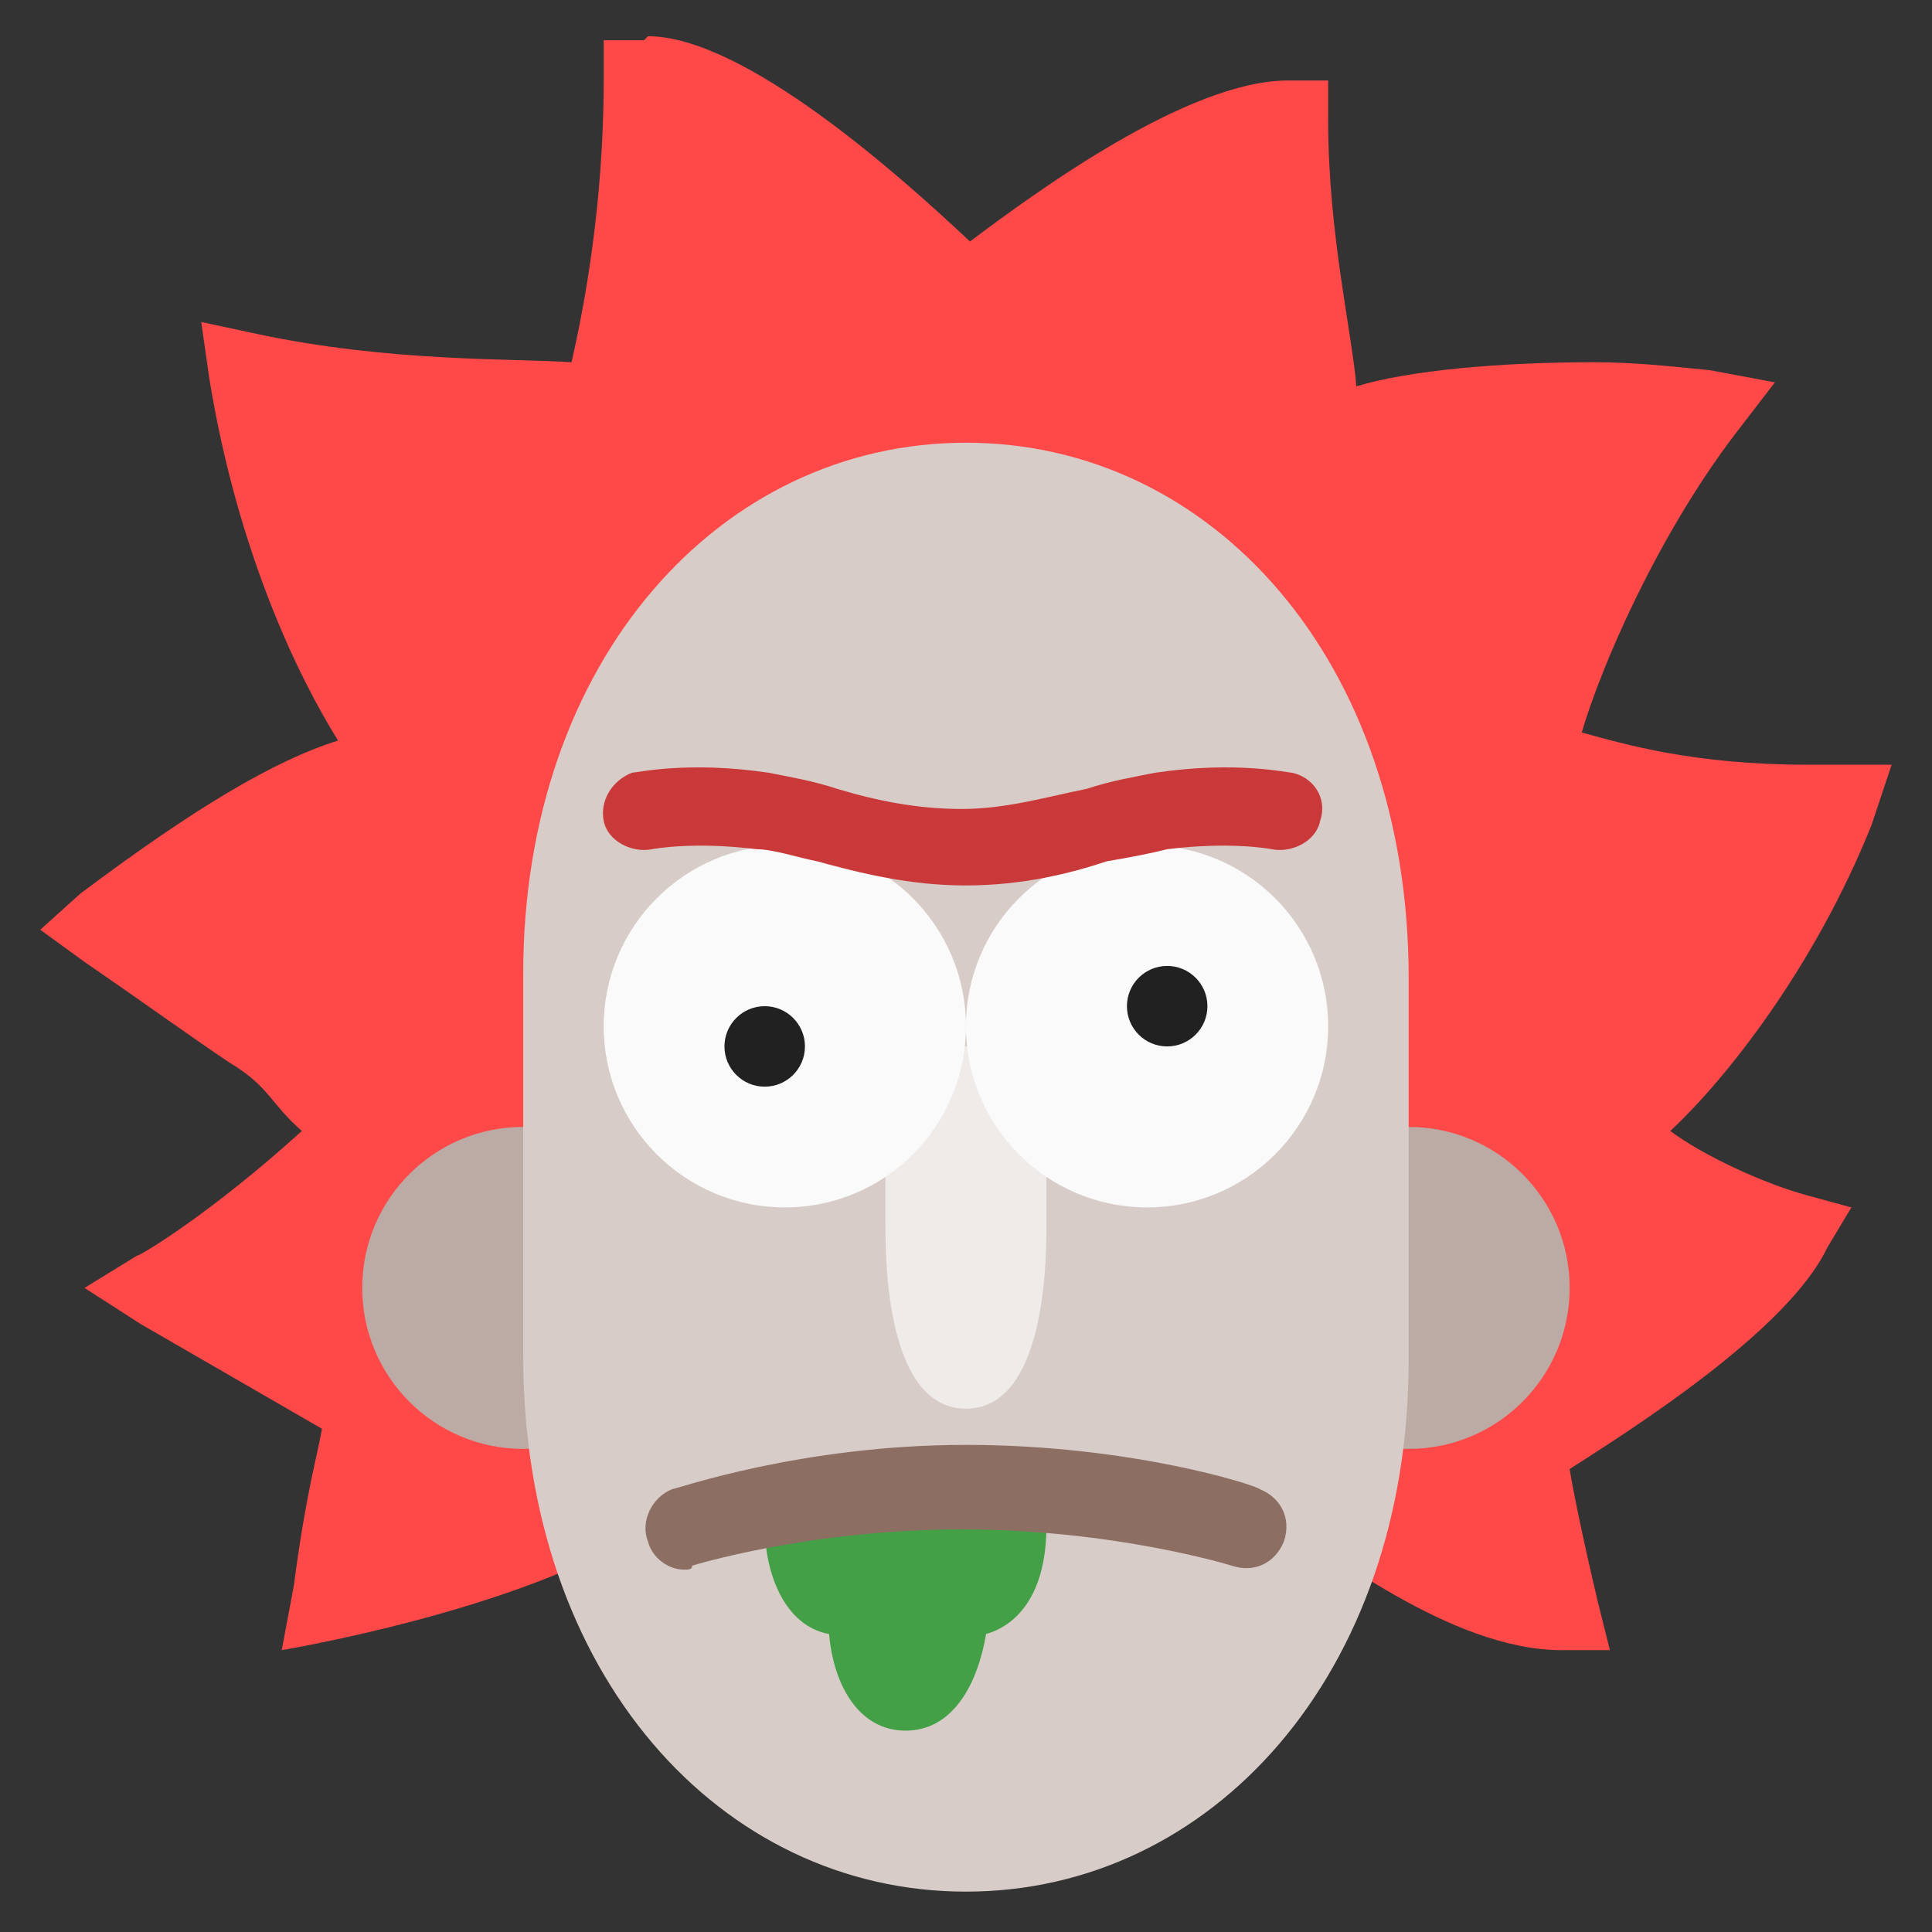 <svg xmlns="http://www.w3.org/2000/svg" xmlns:xlink="http://www.w3.org/1999/xlink" viewBox="0,0,256,256" width="48px" height="48px" fill-rule="nonzero"><rect x="0" y="0" width="256" height="256" fill="#333333" stroke="none"/><g fill="none" fill-rule="nonzero" stroke="none" stroke-width="1" stroke-linecap="butt" stroke-linejoin="miter" stroke-miterlimit="10" stroke-dasharray="" stroke-dashoffset="0" font-family="none" font-weight="none" font-size="none" text-anchor="none" style="mix-blend-mode: normal"><g transform="scale(5.333,5.333)"><path d="M47,19h-1.5c-0.2,0 -0.4,0 -0.6,0c-2.8,0 -4.5,-0.5 -5.6,-0.8c0.5,-1.7 1.9,-4.9 3.8,-7.4l1,-1.3l-1.6,-0.3c-1,-0.1 -1.9,-0.2 -2.9,-0.2c-2.3,0 -4.6,0.2 -5.9,0.6c-0.1,-1.3 -0.7,-3.8 -0.7,-6.6v-1h-1c-2.5,0 -6.3,2.8 -7.9,4c-1.7,-1.6 -5.6,-5.1 -8,-5.1l-0.1,0.1h-1v1c0,3.1 -0.5,5.7 -0.8,7c-1.5,-0.1 -4.5,0 -7.8,-0.7l-1.4,-0.3l0.2,1.4c0.7,4.3 2.2,7.4 3.2,9c-1.6,0.5 -3.6,1.7 -6.4,3.8l-1,0.9l1.1,0.8c1.6,1.1 2.7,1.9 3.6,2.5c1,0.6 1,1 1.8,1.7c-2.2,2 -4,3.1 -4.1,3.1l-1.3,0.8l1.4,0.9l4.5,2.6c-0.1,0.6 -0.4,1.6 -0.7,3.9l-0.3,1.6c0,0 6,-1 9,-3h16c0.9,0.4 4,3 6.8,3h1.2l-0.3,-1.2c-0.4,-1.7 -0.6,-2.7 -0.7,-3.3c1.4,-0.9 5.4,-3.4 6.4,-5.5l0.6,-1l-1.1,-0.3c-1.1,-0.3 -2.6,-1 -3.4,-1.6c1.4,-1.3 3.6,-4.1 5,-7.6z" fill="#ff4949"></path><path d="M35,28c-2.209,0 -4,1.791 -4,4c0,2.209 1.791,4 4,4c2.209,0 4,-1.791 4,-4c0,-2.209 -1.791,-4 -4,-4zM13,28c-2.209,0 -4,1.791 -4,4c0,2.209 1.791,4 4,4c2.209,0 4,-1.791 4,-4c0,-2.209 -1.791,-4 -4,-4z" fill="#bcaaa4"></path><path d="M24,11c-6.1,0 -11,5.4 -11,13.2v9.5c0,7.9 4.9,13.3 11,13.3c6.1,0 11,-5.4 11,-13.2v-9.5c0,-7.9 -4.9,-13.3 -11,-13.3z" fill="#d7ccc8"></path><path d="M25.1,37h-5.3h-0.8v0.9c0,1.2 0.5,2.5 1.6,2.7c0.1,1.2 0.7,2.4 1.9,2.4c1.2,0 1.8,-1.2 2,-2.4c0.7,-0.2 1.5,-0.9 1.5,-2.7v-0.9z" fill="#43a047"></path><path d="M17,39c-0.4,0 -0.8,-0.3 -0.9,-0.7c-0.2,-0.5 0.1,-1.1 0.6,-1.3c0.1,0 3.2,-1.1 7.3,-1.1c4.1,0 7.2,1 7.3,1.1c0.5,0.2 0.8,0.7 0.6,1.3c-0.2,0.5 -0.7,0.8 -1.3,0.6c0,0 -2.9,-0.9 -6.7,-0.9c-3.8,0 -6.7,0.9 -6.7,0.9c0,0.1 -0.1,0.1 -0.2,0.1z" fill="#8d6e63"></path><path d="M22,26v4.5c0,1.1 0.1,4.5 2,4.5c1.9,0 2,-3.4 2,-4.5v-4.5z" fill="#efebe9"></path><path d="M28.5,21c-2.485,0 -4.5,2.015 -4.5,4.5c0,2.485 2.015,4.5 4.5,4.5c2.485,0 4.5,-2.015 4.5,-4.5c0,-2.485 -2.015,-4.5 -4.5,-4.5z" fill="#fafafa"></path><path d="M19.5,21c-2.485,0 -4.5,2.015 -4.5,4.5c0,2.485 2.015,4.5 4.5,4.5c2.485,0 4.5,-2.015 4.5,-4.5c0,-2.485 -2.015,-4.5 -4.5,-4.5z" fill="#fafafa"></path><g fill="#212121"><path d="M29,24c-0.552,0 -1,0.448 -1,1c0,0.552 0.448,1 1,1c0.552,0 1,-0.448 1,-1c0,-0.552 -0.448,-1 -1,-1zM19,25c-0.552,0 -1,0.448 -1,1c0,0.552 0.448,1 1,1c0.552,0 1,-0.448 1,-1c0,-0.552 -0.448,-1 -1,-1z"></path></g><g fill="#ca3939"><path d="M24,22c-1.4,0 -2.6,-0.3 -3.7,-0.6c-0.5,-0.1 -1.1,-0.3 -1.5,-0.3c-1.6,-0.2 -2.6,0 -2.6,0c-0.5,0.1 -1.1,-0.2 -1.2,-0.7c-0.1,-0.5 0.2,-1 0.7,-1.2c0.1,0 1.4,-0.3 3.4,0c0.5,0.1 1.1,0.2 1.7,0.4c1,0.3 2,0.5 3.1,0.5c1.1,0 2.1,-0.3 3.1,-0.5c0.6,-0.2 1.2,-0.3 1.7,-0.4c2,-0.3 3.3,0 3.4,0c0.5,0.1 0.9,0.6 0.7,1.2c-0.1,0.5 -0.7,0.8 -1.2,0.7c0,0 -1,-0.2 -2.6,0c-0.4,0.1 -0.9,0.2 -1.5,0.3c-0.9,0.3 -2.1,0.6 -3.5,0.6z"></path></g></g></g></svg>